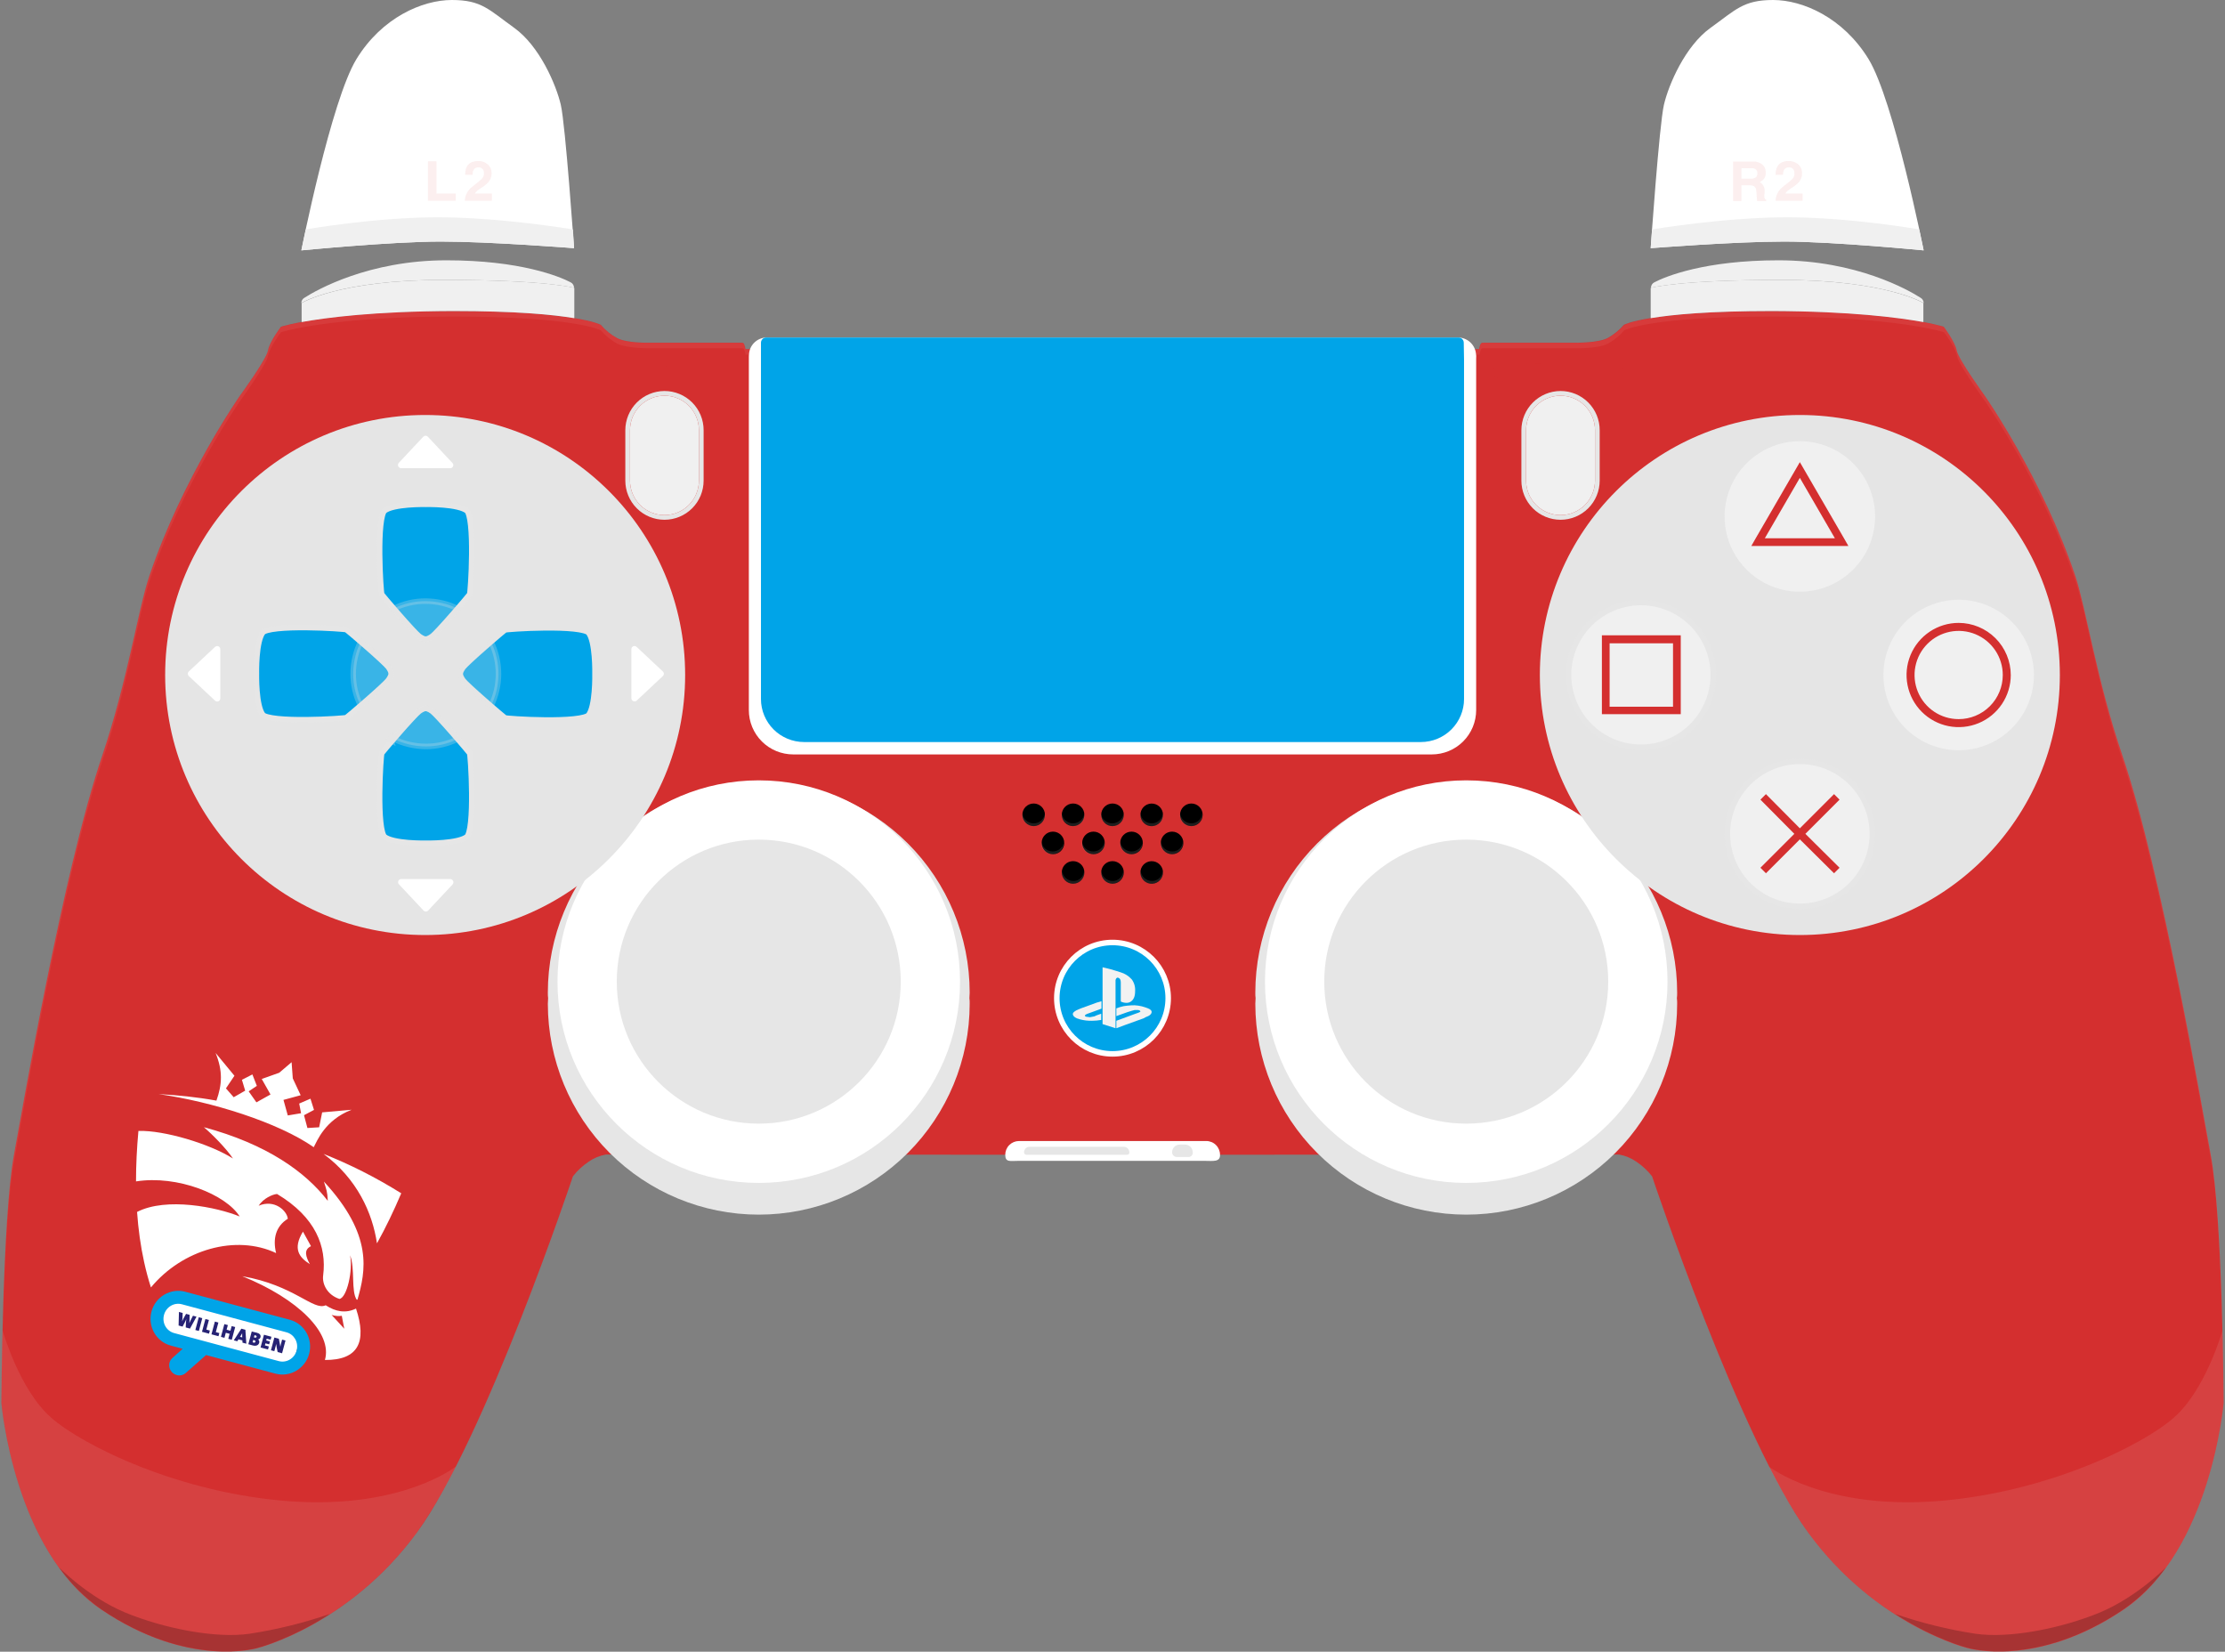 <svg width="807" height="599" viewBox="0 0 807 599" fill="none" xmlns="http://www.w3.org/2000/svg">
<rect x="0" y="0" width="807" height="599" fill="#808080" stroke="none"/>
<g clip-path="url(#clip0_714_117)">
<path d="M801.8 418.6C798.9 403.1 784.1 316.1 769.8 274C760.4 246.3 756.7 221 752.8 209.1C740.8 173.4 719.8 143.4 719.8 143.4C719.8 143.4 710.3 130.3 709.7 127.1C709.1 123.9 705 118.5 705 118.5C705 118.5 687.6 112.8 642.7 112.8C597.8 112.8 589 117.8 589 117.8C587.32 119.723 585.325 121.346 583.1 122.6C579.6 124.4 571.4 124.3 571.4 124.3H538C537.837 124.272 537.669 124.284 537.512 124.336C537.355 124.389 537.213 124.479 537.1 124.6C536.769 125.22 536.565 125.9 536.5 126.6H270.4C270.299 125.907 270.097 125.234 269.8 124.6C269.684 124.484 269.542 124.396 269.385 124.344C269.229 124.292 269.063 124.277 268.9 124.3H235.5C235.5 124.3 227.3 124.5 223.8 122.6C221.551 121.382 219.55 119.754 217.9 117.8C217.9 117.8 209.1 112.8 164.2 112.8C119.3 112.8 101.9 118.5 101.9 118.5C101.9 118.5 97.8 123.8 97.2 127.1C96.6 130.4 87.1 143.4 87.1 143.4C87.1 143.4 66.1 173.4 54.1 209.1C50.1 221 46.4 246.3 37.1 274C22.8 316.1 8 403.1 5.1 418.6C0.8 441.8 0.5 508.8 0.5 508.8C0.5 508.8 5 562.2 36.7 583.7C68.4 605.2 93.4 597.7 93.4 597.7C93.4 597.7 126.5 589.5 151.2 555.8C175.9 522.1 207.8 426.6 207.8 426.6C209.405 424.541 211.33 422.752 213.5 421.3C215.386 419.985 217.536 419.098 219.8 418.7L403.5 418.8L587.2 418.7C589.464 419.098 591.614 419.985 593.5 421.3C595.67 422.752 597.595 424.541 599.2 426.6C599.2 426.6 631.1 522 655.8 555.8C680.5 589.6 713.6 597.7 713.6 597.7C713.6 597.7 738.6 605.2 770.3 583.7C802 562.2 806.5 508.8 806.5 508.8C806.5 508.8 806.2 441.8 801.8 418.6Z" fill="#D42F2F"/>
<g opacity="0.06">
<path d="M37.1 276C46.5 248.3 50.2 223 54.1 211.1C66.1 175.4 87.1 145.4 87.1 145.4C87.1 145.4 96.6 132.3 97.2 129.1C97.8 125.9 101.9 120.5 101.9 120.5C101.9 120.5 119.3 114.8 164.2 114.8C209.1 114.8 217.9 119.8 217.9 119.8C219.58 121.723 221.575 123.346 223.8 124.6C227.3 126.4 235.5 126.3 235.5 126.3H268.9C269.063 126.272 269.231 126.284 269.388 126.336C269.545 126.389 269.687 126.479 269.8 126.6C270.131 127.22 270.335 127.9 270.4 128.6H536.6C536.701 127.908 536.903 127.234 537.2 126.6C537.316 126.484 537.458 126.396 537.615 126.344C537.771 126.292 537.937 126.277 538.1 126.3H571.5C571.5 126.3 579.7 126.5 583.2 124.6C585.449 123.382 587.45 121.754 589.1 119.8C589.1 119.8 597.9 114.8 642.8 114.8C687.7 114.8 705.1 120.5 705.1 120.5C705.1 120.5 709.2 125.8 709.8 129.1C710.4 132.4 719.9 145.4 719.9 145.4C719.9 145.4 740.9 175.4 752.9 211.1C756.9 223 760.6 248.3 769.9 276C784.2 318.1 799 405.1 801.9 420.6C805.8 441.5 806.5 497.9 806.6 508.9V508.8C806.6 508.8 806.3 441.9 801.9 418.7C799 403.2 784.2 316.2 769.9 274.1C760.5 246.4 756.8 221.1 752.9 209.2C740.9 173.5 719.9 143.5 719.9 143.5C719.9 143.5 710.4 130.4 709.8 127.2C709.2 124 705.1 118.6 705.1 118.6C705.1 118.6 687.7 112.9 642.8 112.9C597.9 112.9 589.1 117.9 589.1 117.9C587.42 119.823 585.425 121.446 583.2 122.7C579.7 124.5 571.5 124.4 571.5 124.4H538.1C537.937 124.372 537.769 124.384 537.612 124.436C537.455 124.489 537.313 124.579 537.2 124.7C536.869 125.32 536.665 126 536.6 126.7H270.4C270.299 126.007 270.097 125.334 269.8 124.7C269.684 124.584 269.542 124.496 269.385 124.444C269.229 124.392 269.063 124.377 268.9 124.4H235.5C235.5 124.4 227.3 124.6 223.8 122.7C221.551 121.482 219.55 119.854 217.9 117.9C217.9 117.9 209.1 112.9 164.2 112.9C119.3 112.9 101.9 118.6 101.9 118.6C101.9 118.6 97.8 123.9 97.2 127.2C96.6 130.5 87.1 143.5 87.1 143.5C87.1 143.5 66.1 173.5 54.1 209.2C50.1 221.1 46.4 246.4 37.1 274.1C22.8 316.2 8 403.2 5.1 418.7C0.8 441.8 0.5 508.8 0.5 508.8V508.9C0.6 498 1.2 441.5 5.2 420.6C8.1 405.2 22.8 318.1 37.1 276Z" fill="white"/>
</g>
<path d="M351.7 360C351.7 339.711 343.64 320.253 329.294 305.906C314.947 291.56 295.489 283.5 275.2 283.5C254.911 283.5 235.453 291.56 221.106 305.906C206.76 320.253 198.7 339.711 198.7 360C198.683 360.668 198.717 361.337 198.8 362C198.8 362.7 198.7 363.3 198.7 364C198.7 384.289 206.76 403.747 221.106 418.094C235.453 432.44 254.911 440.5 275.2 440.5C295.489 440.5 314.947 432.44 329.294 418.094C343.64 403.747 351.7 384.289 351.7 364C351.717 363.332 351.683 362.663 351.6 362C351.6 361.3 351.7 360.6 351.7 360Z" fill="#E6E6E6"/>
<path d="M275.2 429C315.517 429 348.2 396.317 348.2 356C348.2 315.683 315.517 283 275.2 283C234.883 283 202.2 315.683 202.2 356C202.2 396.317 234.883 429 275.2 429Z" fill="white"/>
<path d="M275.2 407.5C303.643 407.5 326.7 384.443 326.7 356C326.7 327.557 303.643 304.5 275.2 304.5C246.757 304.5 223.7 327.557 223.7 356C223.7 384.443 246.757 407.5 275.2 407.5Z" fill="#E6E6E6"/>
<path d="M608.3 360C608.3 339.711 600.24 320.253 585.894 305.906C571.547 291.56 552.089 283.5 531.8 283.5C511.511 283.5 492.053 291.56 477.706 305.906C463.36 320.253 455.3 339.711 455.3 360C455.283 360.668 455.317 361.337 455.4 362C455.4 362.7 455.3 363.3 455.3 364C455.3 384.289 463.36 403.747 477.706 418.094C492.053 432.44 511.511 440.5 531.8 440.5C552.089 440.5 571.547 432.44 585.894 418.094C600.24 403.747 608.3 384.289 608.3 364C608.317 363.332 608.283 362.663 608.2 362C608.281 361.337 608.314 360.668 608.3 360Z" fill="#E6E6E6"/>
<path d="M531.8 429C572.117 429 604.8 396.317 604.8 356C604.8 315.683 572.117 283 531.8 283C491.483 283 458.8 315.683 458.8 356C458.8 396.317 491.483 429 531.8 429Z" fill="white"/>
<path d="M531.8 407.5C560.243 407.5 583.3 384.443 583.3 356C583.3 327.557 560.243 304.5 531.8 304.5C503.357 304.5 480.3 327.557 480.3 356C480.3 384.443 503.357 407.5 531.8 407.5Z" fill="#E6E6E6"/>
<path d="M535.3 128C535.067 126.443 534.283 125.02 533.09 123.993C531.897 122.965 530.375 122.4 528.8 122.4H278.2C276.62 122.381 275.088 122.939 273.89 123.97C272.693 125.001 271.914 126.435 271.7 128C271.617 128.697 271.583 129.399 271.6 130.1V257.5C271.599 259.615 272.014 261.709 272.823 263.663C273.632 265.617 274.817 267.392 276.313 268.887C277.808 270.383 279.583 271.569 281.537 272.377C283.491 273.186 285.585 273.601 287.7 273.6H519.3C521.415 273.601 523.509 273.186 525.463 272.377C527.417 271.569 529.192 270.383 530.687 268.887C532.183 267.392 533.368 265.617 534.177 263.663C534.986 261.709 535.401 259.615 535.4 257.5V130.1C535.467 129.399 535.433 128.692 535.3 128Z" fill="white"/>
<path d="M652.8 339.1C704.88 339.1 747.1 296.88 747.1 244.8C747.1 192.72 704.88 150.5 652.8 150.5C600.72 150.5 558.5 192.72 558.5 244.8C558.5 296.88 600.72 339.1 652.8 339.1Z" fill="#E5E5E5"/>
<path d="M154.2 339.1C206.28 339.1 248.5 296.88 248.5 244.8C248.5 192.72 206.28 150.5 154.2 150.5C102.12 150.5 59.9 192.72 59.9 244.8C59.9 296.88 102.12 339.1 154.2 339.1Z" fill="#E5E5E5"/>
<path d="M230.9 254.1L240.4 245.2C240.518 245.092 240.613 244.961 240.677 244.815C240.742 244.668 240.775 244.51 240.775 244.35C240.775 244.19 240.742 244.032 240.677 243.885C240.613 243.739 240.518 243.608 240.4 243.5L230.9 234.6C230.742 234.447 230.543 234.344 230.327 234.303C230.111 234.262 229.888 234.286 229.685 234.372C229.483 234.457 229.31 234.6 229.188 234.783C229.066 234.966 229.001 235.18 229 235.4V253.2C228.994 253.423 229.054 253.642 229.17 253.831C229.287 254.021 229.456 254.173 229.657 254.268C229.858 254.363 230.083 254.398 230.304 254.368C230.524 254.338 230.731 254.245 230.9 254.1Z" fill="white"/>
<path d="M145.5 169.8H163.3C163.52 169.799 163.734 169.734 163.917 169.612C164.1 169.49 164.243 169.317 164.329 169.115C164.414 168.912 164.438 168.689 164.397 168.473C164.356 168.257 164.253 168.058 164.1 167.9L155.2 158.4C155.092 158.282 154.961 158.187 154.815 158.123C154.668 158.058 154.51 158.025 154.35 158.025C154.19 158.025 154.032 158.058 153.885 158.123C153.739 158.187 153.608 158.282 153.5 158.4L144.6 167.9C144.463 168.071 144.377 168.277 144.352 168.495C144.327 168.713 144.363 168.933 144.457 169.131C144.551 169.329 144.698 169.497 144.883 169.615C145.067 169.733 145.281 169.797 145.5 169.8Z" fill="white"/>
<path d="M78 234.6L68.5 243.5C68.382 243.608 68.287 243.739 68.223 243.885C68.158 244.032 68.125 244.19 68.125 244.35C68.125 244.51 68.158 244.668 68.223 244.815C68.287 244.961 68.382 245.092 68.5 245.2L78 254.1C78.158 254.253 78.357 254.356 78.573 254.397C78.789 254.438 79.012 254.414 79.215 254.328C79.417 254.243 79.59 254.1 79.712 253.917C79.834 253.734 79.899 253.52 79.9 253.3V235.5C79.915 235.274 79.862 235.048 79.747 234.853C79.632 234.657 79.461 234.501 79.256 234.403C79.051 234.306 78.822 234.273 78.598 234.308C78.374 234.343 78.165 234.445 78 234.6Z" fill="white"/>
<path d="M163.3 318.8H145.5C145.28 318.801 145.066 318.866 144.883 318.988C144.7 319.11 144.557 319.283 144.471 319.485C144.386 319.688 144.362 319.911 144.403 320.127C144.444 320.343 144.547 320.542 144.7 320.7L153.6 330.2C153.708 330.318 153.839 330.413 153.985 330.477C154.132 330.542 154.29 330.575 154.45 330.575C154.61 330.575 154.768 330.542 154.915 330.477C155.061 330.413 155.192 330.318 155.3 330.2L164.2 320.7C164.337 320.529 164.423 320.323 164.448 320.105C164.473 319.887 164.437 319.667 164.343 319.469C164.249 319.271 164.102 319.103 163.917 318.985C163.733 318.867 163.519 318.803 163.3 318.8Z" fill="white"/>
<path opacity="0.1" d="M105.7 544.5C65.2 541.7 29.9 524.2 18.4 514C6.9 503.8 0.9 482.4 0.9 482.4C0.5 497.4 0.5 508.7 0.5 508.7C0.5 508.7 5 562.1 36.7 583.6C68.4 605.1 93.4 597.6 93.4 597.6C93.4 597.6 126.5 589.4 151.2 555.7C156.466 548.116 161.178 540.162 165.3 531.9C165.2 531.9 146.1 547.2 105.7 544.5Z" fill="#E6E6E6"/>
<path opacity="0.22" d="M90.5 592.5C78 594.3 59.2 590.5 45.4 584.8C31.8 579.1 21.4 568.4 21.4 568.4C25.59 574.307 30.766 579.449 36.7 583.6C68.4 605.1 93.4 597.6 93.4 597.6C93.4 597.6 105.1 594.7 119.7 585.3C110.201 588.565 100.428 590.975 90.5 592.5Z" fill="black"/>
<path opacity="0.1" d="M701.3 544.5C741.8 541.7 777.1 524.2 788.6 514C800.1 503.8 806.1 482.5 806.1 482.5C806.5 497.5 806.5 508.8 806.5 508.8C806.5 508.8 802 562.2 770.3 583.7C738.6 605.2 713.6 597.7 713.6 597.7C713.6 597.7 680.5 589.5 655.8 555.8C650.534 548.216 645.822 540.262 641.7 532C641.8 531.9 660.9 547.2 701.3 544.5Z" fill="#E6E6E6"/>
<path opacity="0.22" d="M716.5 592.5C729 594.3 747.8 590.5 761.6 584.8C775.2 579.1 785.6 568.4 785.6 568.4C781.41 574.307 776.234 579.449 770.3 583.6C738.6 605.1 713.6 597.6 713.6 597.6C713.6 597.6 701.9 594.7 687.3 585.3C696.799 588.565 706.571 590.975 716.5 592.5Z" fill="black"/>
<path d="M241 143.5C244.315 143.5 247.495 144.817 249.839 147.161C252.183 149.505 253.5 152.685 253.5 156V174.3C253.5 177.615 252.183 180.795 249.839 183.139C247.495 185.483 244.315 186.8 241 186.8C237.685 186.8 234.505 185.483 232.161 183.139C229.817 180.795 228.5 177.615 228.5 174.3V156C228.5 152.685 229.817 149.505 232.161 147.161C234.505 144.817 237.685 143.5 241 143.5ZM241 141.8C237.238 141.813 233.634 143.313 230.974 145.974C228.313 148.634 226.813 152.238 226.8 156V174.3C226.8 178.066 228.296 181.678 230.959 184.341C233.622 187.004 237.234 188.5 241 188.5C244.766 188.5 248.378 187.004 251.041 184.341C253.704 181.678 255.2 178.066 255.2 174.3V156C255.201 154.135 254.835 152.288 254.122 150.564C253.409 148.841 252.363 147.275 251.044 145.956C249.725 144.637 248.159 143.591 246.436 142.878C244.712 142.165 242.865 141.799 241 141.8Z" fill="#E6E6E6"/>
<path d="M241 143.5C237.685 143.5 234.505 144.817 232.161 147.161C229.817 149.505 228.5 152.685 228.5 156V174.3C228.5 177.615 229.817 180.795 232.161 183.139C234.505 185.483 237.685 186.8 241 186.8C244.315 186.8 247.495 185.483 249.839 183.139C252.183 180.795 253.5 177.615 253.5 174.3V156C253.5 152.685 252.183 149.505 249.839 147.161C247.495 144.817 244.315 143.5 241 143.5Z" fill="#F0F0F0"/>
<path d="M566 143.5C569.315 143.5 572.495 144.817 574.839 147.161C577.183 149.505 578.5 152.685 578.5 156V174.3C578.5 177.615 577.183 180.795 574.839 183.139C572.495 185.483 569.315 186.8 566 186.8C562.685 186.8 559.505 185.483 557.161 183.139C554.817 180.795 553.5 177.615 553.5 174.3V156C553.5 152.685 554.817 149.505 557.161 147.161C559.505 144.817 562.685 143.5 566 143.5ZM566 141.8C562.238 141.813 558.634 143.313 555.974 145.974C553.314 148.634 551.813 152.238 551.8 156V174.3C551.8 178.066 553.296 181.678 555.959 184.341C558.622 187.004 562.234 188.5 566 188.5C569.766 188.5 573.378 187.004 576.041 184.341C578.704 181.678 580.2 178.066 580.2 174.3V156C580.201 154.135 579.835 152.288 579.122 150.564C578.409 148.841 577.363 147.275 576.044 145.956C574.725 144.637 573.159 143.591 571.436 142.878C569.712 142.165 567.865 141.799 566 141.8Z" fill="#E6E6E6"/>
<path d="M566 143.5C562.685 143.5 559.505 144.817 557.161 147.161C554.817 149.505 553.5 152.685 553.5 156V174.3C553.5 177.615 554.817 180.795 557.161 183.139C559.505 185.483 562.685 186.8 566 186.8C569.315 186.8 572.495 185.483 574.839 183.139C577.183 180.795 578.5 177.615 578.5 174.3V156C578.5 152.685 577.183 149.505 574.839 147.161C572.495 144.817 569.315 143.5 566 143.5Z" fill="#F0F0F0"/>
<path d="M93 244.325L93 244.325L93 244.3L93 244.275L93 244.275L93 244.275L93 244.274L93 244.268L92.999 244.244L92.997 244.147C92.996 244.06 92.994 243.931 92.993 243.766C92.99 243.434 92.99 242.955 92.998 242.369C93.015 241.195 93.068 239.597 93.209 237.895C93.351 236.189 93.58 234.402 93.944 232.841C94.316 231.248 94.8 230.026 95.37 229.338C95.518 229.16 95.993 228.868 97.018 228.587C97.982 228.323 99.248 228.115 100.736 227.959C103.706 227.647 107.431 227.556 111.117 227.587C114.796 227.619 118.41 227.771 121.144 227.94C122.512 228.025 123.655 228.114 124.472 228.193C124.883 228.233 125.202 228.269 125.424 228.3C125.485 228.309 125.535 228.317 125.575 228.323C125.598 228.341 125.628 228.364 125.663 228.391C125.793 228.492 125.969 228.632 126.187 228.81C126.622 229.164 127.212 229.654 127.907 230.24C129.298 231.411 131.103 232.957 132.93 234.553C134.757 236.15 136.602 237.793 138.075 239.158C138.812 239.841 139.45 240.45 139.944 240.946C140.456 241.461 140.762 241.804 140.881 241.973C141.529 242.899 141.769 243.518 141.858 243.854C141.899 244.011 141.908 244.108 141.909 244.148L141.876 244.3L141.909 244.452C141.908 244.492 141.899 244.589 141.858 244.746C141.769 245.082 141.529 245.701 140.881 246.627C140.762 246.796 140.456 247.139 139.944 247.654C139.45 248.15 138.812 248.759 138.075 249.442C136.602 250.807 134.757 252.45 132.93 254.047C131.103 255.643 129.298 257.189 127.907 258.36C127.212 258.946 126.622 259.436 126.187 259.79C125.969 259.968 125.793 260.108 125.663 260.209C125.628 260.236 125.598 260.259 125.575 260.277C125.535 260.283 125.485 260.291 125.424 260.3C125.202 260.331 124.883 260.367 124.472 260.407C123.655 260.486 122.512 260.575 121.144 260.66C118.41 260.829 114.796 260.981 111.117 261.013C107.431 261.044 103.706 260.953 100.736 260.641C99.248 260.485 97.982 260.277 97.018 260.013C95.993 259.732 95.518 259.44 95.37 259.262C94.8 258.574 94.316 257.352 93.944 255.759C93.58 254.198 93.351 252.411 93.209 250.705C93.068 249.003 93.015 247.405 92.998 246.231C92.99 245.645 92.99 245.166 92.993 244.834C92.994 244.669 92.996 244.54 92.997 244.453L92.999 244.356L93 244.332L93 244.326L93 244.325L93 244.325Z" fill="#00A4E8" stroke="#E6E6E6" stroke-width="2"/>
<path opacity="0.25" d="M140.881 246.627L140.878 246.631C140.718 246.862 140.248 247.37 139.477 248.122C138.733 248.847 137.774 249.738 136.703 250.709C134.87 252.372 132.724 254.256 130.797 255.923C129.003 252.32 128.077 248.342 128.1 244.306L128.1 244.305C128.119 240.272 129.047 236.302 130.807 232.686C132.731 234.35 134.873 236.231 136.703 237.891C137.774 238.862 138.733 239.753 139.477 240.478C140.248 241.23 140.718 241.738 140.878 241.969L140.878 241.969L140.881 241.973C141.529 242.899 141.769 243.518 141.858 243.854C141.899 244.011 141.908 244.108 141.91 244.148L141.876 244.3L141.91 244.452C141.908 244.492 141.899 244.589 141.858 244.746C141.769 245.082 141.529 245.701 140.881 246.627Z" fill="#E6E6E6" stroke="#E6E6E6" stroke-width="2"/>
<path d="M154.846 231.758C154.689 231.799 154.592 231.808 154.552 231.809L154.4 231.776L154.248 231.809C154.208 231.808 154.111 231.799 153.955 231.758C153.618 231.669 152.999 231.429 152.074 230.781C151.904 230.662 151.561 230.356 151.046 229.844C150.55 229.35 149.942 228.712 149.258 227.975C147.893 226.502 146.25 224.657 144.653 222.83C143.057 221.003 141.511 219.198 140.34 217.807C139.754 217.112 139.264 216.522 138.91 216.087C138.732 215.869 138.592 215.693 138.491 215.563C138.464 215.528 138.441 215.498 138.423 215.475C138.417 215.435 138.409 215.385 138.4 215.324C138.369 215.102 138.333 214.783 138.293 214.372C138.214 213.555 138.125 212.412 138.04 211.044C137.871 208.31 137.719 204.696 137.688 201.017C137.656 197.331 137.747 193.606 138.059 190.636C138.215 189.148 138.423 187.882 138.687 186.918C138.968 185.893 139.26 185.418 139.438 185.27C140.126 184.7 141.348 184.216 142.941 183.844C144.502 183.48 146.289 183.251 147.995 183.109C149.697 182.968 151.295 182.915 152.469 182.898C153.056 182.89 153.534 182.89 153.866 182.893C154.031 182.894 154.16 182.896 154.247 182.897L154.344 182.899L154.368 182.9L154.374 182.9L154.375 182.9L154.375 182.9L154.375 182.9L154.4 182.9L154.425 182.9L154.425 182.9L154.425 182.9L154.426 182.9L154.432 182.9L154.456 182.899L154.553 182.897C154.64 182.896 154.769 182.894 154.934 182.893C155.266 182.89 155.745 182.89 156.331 182.898C157.505 182.915 159.103 182.968 160.805 183.109C162.511 183.251 164.298 183.48 165.859 183.844C167.452 184.216 168.674 184.7 169.362 185.27C169.54 185.418 169.832 185.893 170.113 186.918C170.377 187.882 170.585 189.148 170.741 190.636C171.053 193.606 171.144 197.331 171.113 201.017C171.082 204.696 170.929 208.31 170.76 211.044C170.675 212.412 170.586 213.555 170.507 214.372C170.468 214.783 170.431 215.102 170.4 215.324C170.391 215.385 170.383 215.435 170.377 215.475C170.359 215.498 170.337 215.528 170.309 215.563C170.208 215.693 170.068 215.869 169.89 216.087C169.536 216.522 169.046 217.112 168.46 217.807C167.289 219.198 165.743 221.003 164.147 222.83C162.55 224.657 160.907 226.502 159.542 227.975C158.859 228.712 158.25 229.35 157.754 229.844C157.239 230.356 156.896 230.662 156.727 230.781C155.801 231.429 155.182 231.669 154.846 231.758Z" fill="#00A4E8" stroke="#E6E6E6" stroke-width="2"/>
<path opacity="0.25" d="M152.074 230.781L152.069 230.778C151.841 230.62 151.341 230.153 150.596 229.381C149.878 228.637 148.997 227.678 148.03 226.606C146.643 225.066 145.097 223.31 143.63 221.644C143.347 221.322 143.066 221.004 142.79 220.691C146.389 218.901 150.363 217.977 154.394 218L154.395 218C158.428 218.019 162.398 218.947 166.014 220.707C164.35 222.631 162.469 224.773 160.809 226.603C159.838 227.674 158.947 228.633 158.222 229.377C157.47 230.148 156.962 230.618 156.731 230.778L156.731 230.778L156.727 230.781C155.801 231.429 155.182 231.669 154.846 231.758C154.689 231.799 154.592 231.808 154.552 231.809L154.4 231.776L154.248 231.809C154.208 231.808 154.111 231.799 153.955 231.758C153.618 231.669 152.999 231.429 152.074 230.781Z" fill="#E6E6E6" stroke="#E6E6E6" stroke-width="2"/>
<path d="M166.942 244.846C166.901 244.689 166.892 244.592 166.891 244.552L166.924 244.4L166.891 244.248C166.892 244.208 166.901 244.111 166.942 243.955C167.031 243.618 167.271 242.999 167.919 242.073C168.038 241.904 168.344 241.561 168.856 241.046C169.35 240.55 169.989 239.941 170.725 239.258C172.198 237.893 174.043 236.25 175.87 234.653C177.697 233.057 179.502 231.511 180.893 230.34C181.588 229.754 182.178 229.264 182.613 228.91C182.831 228.732 183.007 228.592 183.137 228.491C183.172 228.464 183.202 228.441 183.225 228.423C183.265 228.417 183.315 228.409 183.376 228.4C183.598 228.369 183.917 228.333 184.328 228.293C185.145 228.214 186.288 228.125 187.656 228.04C190.39 227.871 194.004 227.719 197.683 227.687C201.369 227.656 205.094 227.747 208.064 228.059C209.552 228.215 210.818 228.423 211.782 228.687C212.807 228.968 213.282 229.26 213.43 229.438C214 230.126 214.484 231.348 214.856 232.941C215.22 234.502 215.449 236.289 215.591 237.995C215.732 239.697 215.785 241.295 215.802 242.469C215.81 243.055 215.81 243.534 215.807 243.866C215.806 244.031 215.804 244.16 215.803 244.247L215.801 244.344L215.8 244.368L215.8 244.374L215.8 244.375V244.375L215.8 244.375L215.8 244.4L215.8 244.425L215.8 244.425V244.425L215.8 244.426L215.8 244.432L215.801 244.456L215.803 244.553C215.804 244.64 215.806 244.769 215.807 244.934C215.81 245.266 215.81 245.745 215.802 246.331C215.785 247.505 215.732 249.103 215.591 250.805C215.449 252.511 215.22 254.298 214.856 255.859C214.484 257.452 214 258.674 213.43 259.362C213.282 259.54 212.807 259.832 211.782 260.113C210.818 260.377 209.552 260.585 208.064 260.741C205.094 261.053 201.369 261.144 197.683 261.113C194.004 261.081 190.39 260.929 187.656 260.76C186.288 260.675 185.145 260.586 184.328 260.507C183.917 260.467 183.598 260.431 183.376 260.4C183.315 260.391 183.265 260.383 183.225 260.377C183.202 260.359 183.172 260.336 183.137 260.309C183.007 260.208 182.831 260.068 182.613 259.89C182.178 259.536 181.588 259.046 180.893 258.46C179.502 257.289 177.697 255.743 175.87 254.147C174.043 252.55 172.198 250.907 170.725 249.542C169.989 248.859 169.35 248.25 168.856 247.754C168.344 247.239 168.038 246.896 167.919 246.727C167.271 245.801 167.031 245.182 166.942 244.846Z" fill="#00A4E8" stroke="#E5E5E5" stroke-width="2"/>
<path opacity="0.25" d="M178.097 232.782C179.873 236.392 180.8 240.366 180.8 244.4C180.8 248.434 179.873 252.408 178.097 256.018C176.172 254.352 174.028 252.47 172.197 250.809C171.126 249.838 170.167 248.947 169.423 248.222C168.652 247.47 168.182 246.962 168.022 246.731L168.022 246.731L168.019 246.727C167.371 245.801 167.131 245.182 167.042 244.846C167.001 244.689 166.992 244.592 166.991 244.552L167.024 244.4L166.991 244.248C166.992 244.208 167.001 244.111 167.042 243.954C167.131 243.618 167.371 242.999 168.019 242.073L168.019 242.073L168.022 242.069C168.182 241.838 168.652 241.33 169.423 240.578C170.167 239.853 171.126 238.962 172.197 237.991C174.028 236.33 176.172 234.448 178.097 232.782Z" fill="#E5E5E5" stroke="#E5E5E5" stroke-width="2"/>
<path d="M154.425 305.8L154.425 305.8L154.4 305.8L154.375 305.8L154.375 305.8H154.375L154.374 305.8L154.368 305.8L154.344 305.801L154.247 305.803C154.16 305.804 154.031 305.806 153.866 305.807C153.534 305.81 153.056 305.81 152.469 305.802C151.295 305.785 149.697 305.732 147.995 305.591C146.289 305.449 144.502 305.22 142.941 304.856C141.348 304.484 140.126 304 139.438 303.43C139.26 303.282 138.968 302.807 138.687 301.782C138.423 300.818 138.215 299.552 138.059 298.064C137.747 295.094 137.656 291.369 137.688 287.683C137.719 284.004 137.871 280.39 138.04 277.656C138.125 276.288 138.214 275.145 138.293 274.328C138.333 273.917 138.369 273.598 138.4 273.376C138.409 273.315 138.417 273.265 138.423 273.225C138.441 273.202 138.464 273.172 138.491 273.137C138.592 273.007 138.732 272.831 138.91 272.613C139.264 272.178 139.754 271.588 140.34 270.893C141.511 269.502 143.057 267.697 144.653 265.87C146.25 264.043 147.893 262.198 149.258 260.725C149.942 259.988 150.55 259.35 151.046 258.856C151.561 258.344 151.904 258.038 152.074 257.919C152.999 257.271 153.618 257.031 153.955 256.942C154.111 256.901 154.208 256.892 154.248 256.891L154.4 256.924L154.552 256.891C154.592 256.892 154.689 256.901 154.846 256.942C155.182 257.031 155.801 257.271 156.727 257.919C156.896 258.038 157.239 258.344 157.754 258.856C158.25 259.35 158.859 259.988 159.542 260.725C160.907 262.198 162.55 264.043 164.147 265.87C165.743 267.697 167.289 269.502 168.46 270.893C169.046 271.588 169.536 272.178 169.89 272.613C170.068 272.831 170.208 273.007 170.309 273.137C170.337 273.172 170.359 273.202 170.377 273.225C170.383 273.265 170.391 273.315 170.4 273.376C170.431 273.598 170.468 273.917 170.507 274.328C170.586 275.145 170.675 276.288 170.76 277.656C170.929 280.39 171.082 284.004 171.113 287.683C171.144 291.369 171.053 295.094 170.741 298.064C170.585 299.552 170.377 300.818 170.113 301.782C169.832 302.807 169.54 303.282 169.362 303.43C168.674 304 167.452 304.484 165.859 304.856C164.298 305.22 162.511 305.449 160.805 305.591C159.103 305.732 157.505 305.785 156.331 305.802C155.745 305.81 155.266 305.81 154.934 305.807C154.769 305.806 154.64 305.804 154.553 305.803L154.456 305.801L154.432 305.8L154.426 305.8L154.425 305.8H154.425Z" fill="#00A4E8" stroke="#E6E6E6" stroke-width="2"/>
<path opacity="0.25" d="M156.727 257.919L156.727 257.919L156.731 257.922C156.962 258.082 157.47 258.552 158.222 259.323C158.947 260.067 159.838 261.026 160.809 262.097C162.472 263.93 164.356 266.076 166.023 268.003C162.42 269.797 158.442 270.723 154.406 270.7L154.405 270.7C150.373 270.681 146.402 269.753 142.786 267.993C144.45 266.069 146.331 263.927 147.991 262.097C148.962 261.026 149.853 260.067 150.579 259.323C151.33 258.552 151.838 258.082 152.069 257.922L152.069 257.922L152.074 257.919C152.999 257.271 153.618 257.031 153.955 256.942C154.111 256.901 154.208 256.892 154.248 256.891L154.4 256.924L154.552 256.891C154.592 256.892 154.689 256.901 154.846 256.942C155.182 257.031 155.801 257.271 156.727 257.919ZM141.2 268.3C141.501 268.464 141.804 268.623 142.111 268.775L141.869 267.525C141.641 267.788 141.418 268.047 141.2 268.3Z" fill="#E6E6E6" stroke="#E6E6E6" stroke-width="2"/>
<path d="M403.5 320.5C405.764 320.5 407.6 318.664 407.6 316.4C407.6 314.136 405.764 312.3 403.5 312.3C401.236 312.3 399.4 314.136 399.4 316.4C399.4 318.664 401.236 320.5 403.5 320.5Z" fill="black"/>
<path d="M403.5 299.6C405.764 299.6 407.6 297.764 407.6 295.5C407.6 293.236 405.764 291.4 403.5 291.4C401.236 291.4 399.4 293.236 399.4 295.5C399.4 297.764 401.236 299.6 403.5 299.6Z" fill="black"/>
<path d="M396.6 309.8C398.864 309.8 400.7 307.964 400.7 305.7C400.7 303.436 398.864 301.6 396.6 301.6C394.336 301.6 392.5 303.436 392.5 305.7C392.5 307.964 394.336 309.8 396.6 309.8Z" fill="black"/>
<path d="M381.9 309.8C384.164 309.8 386 307.964 386 305.7C386 303.436 384.164 301.6 381.9 301.6C379.636 301.6 377.8 303.436 377.8 305.7C377.8 307.964 379.636 309.8 381.9 309.8Z" fill="black"/>
<path d="M389.2 320.5C391.464 320.5 393.3 318.664 393.3 316.4C393.3 314.136 391.464 312.3 389.2 312.3C386.936 312.3 385.1 314.136 385.1 316.4C385.1 318.664 386.936 320.5 389.2 320.5Z" fill="black"/>
<path d="M389.2 299.6C391.464 299.6 393.3 297.764 393.3 295.5C393.3 293.236 391.464 291.4 389.2 291.4C386.936 291.4 385.1 293.236 385.1 295.5C385.1 297.764 386.936 299.6 389.2 299.6Z" fill="black"/>
<path d="M374.9 299.6C377.164 299.6 379 297.764 379 295.5C379 293.236 377.164 291.4 374.9 291.4C372.636 291.4 370.8 293.236 370.8 295.5C370.8 297.764 372.636 299.6 374.9 299.6Z" fill="black"/>
<path d="M410.4 309.8C412.664 309.8 414.5 307.964 414.5 305.7C414.5 303.436 412.664 301.6 410.4 301.6C408.136 301.6 406.3 303.436 406.3 305.7C406.3 307.964 408.136 309.8 410.4 309.8Z" fill="black"/>
<path d="M425.1 309.8C427.364 309.8 429.2 307.964 429.2 305.7C429.2 303.436 427.364 301.6 425.1 301.6C422.836 301.6 421 303.436 421 305.7C421 307.964 422.836 309.8 425.1 309.8Z" fill="black"/>
<path d="M421.766 317.072C422.128 314.837 420.611 312.731 418.375 312.368C416.14 312.006 414.034 313.523 413.671 315.759C413.309 317.994 414.826 320.1 417.062 320.462C419.297 320.825 421.403 319.307 421.766 317.072Z" fill="black"/>
<path d="M421.766 296.174C422.128 293.939 420.611 291.833 418.375 291.47C416.14 291.107 414.034 292.625 413.671 294.86C413.309 297.095 414.826 299.201 417.062 299.564C419.297 299.927 421.403 298.409 421.766 296.174Z" fill="black"/>
<path d="M432.1 299.6C434.364 299.6 436.2 297.764 436.2 295.5C436.2 293.236 434.364 291.4 432.1 291.4C429.836 291.4 428 293.236 428 295.5C428 297.764 429.836 299.6 432.1 299.6Z" fill="black"/>
<g opacity="0.12">
<path d="M403.5 319.5C402.499 319.488 401.536 319.119 400.784 318.459C400.032 317.798 399.541 316.891 399.4 315.9C399.4 316.1 399.3 316.2 399.3 316.4C399.3 317.487 399.732 318.53 400.501 319.299C401.27 320.068 402.313 320.5 403.4 320.5C404.487 320.5 405.53 320.068 406.299 319.299C407.068 318.53 407.5 317.487 407.5 316.4C407.516 316.227 407.481 316.054 407.4 315.9C407.336 316.886 406.895 317.809 406.17 318.479C405.444 319.15 404.488 319.515 403.5 319.5Z" fill="white"/>
<path d="M403.5 299.6C404.04 299.605 404.576 299.503 405.075 299.299C405.575 299.095 406.029 298.793 406.411 298.411C406.793 298.029 407.095 297.575 407.299 297.075C407.503 296.575 407.605 296.04 407.6 295.5C407.616 295.327 407.581 295.154 407.5 295C407.373 295.997 406.886 296.913 406.131 297.576C405.376 298.239 404.405 298.603 403.4 298.6C402.399 298.588 401.436 298.219 400.684 297.559C399.932 296.898 399.441 295.991 399.3 295C399.3 295.2 399.2 295.3 399.2 295.5C399.284 296.594 399.769 297.618 400.563 298.375C401.357 299.132 402.403 299.569 403.5 299.6Z" fill="white"/>
<path d="M400.7 305.7C400.716 305.527 400.681 305.354 400.6 305.2C400.473 306.197 399.986 307.113 399.231 307.776C398.476 308.439 397.505 308.803 396.5 308.8C395.499 308.788 394.536 308.419 393.784 307.759C393.032 307.099 392.541 306.191 392.4 305.2C392.4 305.4 392.3 305.5 392.3 305.7C392.295 306.24 392.397 306.775 392.601 307.275C392.805 307.775 393.107 308.229 393.489 308.611C393.871 308.993 394.325 309.295 394.825 309.499C395.325 309.703 395.86 309.805 396.4 309.8C396.953 309.817 397.503 309.725 398.02 309.527C398.536 309.33 399.008 309.032 399.408 308.65C399.808 308.268 400.129 307.811 400.35 307.305C400.572 306.798 400.691 306.253 400.7 305.7Z" fill="white"/>
<path d="M385.9 305.2C385.773 306.197 385.286 307.113 384.531 307.776C383.776 308.439 382.805 308.803 381.8 308.8C380.799 308.788 379.836 308.419 379.084 307.759C378.332 307.099 377.841 306.191 377.7 305.2C377.7 305.4 377.6 305.5 377.6 305.7C377.6 306.787 378.032 307.83 378.801 308.599C379.57 309.368 380.613 309.8 381.7 309.8C382.787 309.8 383.83 309.368 384.599 308.599C385.368 307.83 385.8 306.787 385.8 305.7C386 305.5 386 305.4 385.9 305.2Z" fill="white"/>
<path d="M389.3 319.5C388.299 319.488 387.336 319.119 386.584 318.459C385.832 317.798 385.341 316.891 385.2 315.9C385.2 316.1 385.1 316.2 385.1 316.4C385.1 317.487 385.532 318.53 386.301 319.299C387.07 320.068 388.113 320.5 389.2 320.5C390.287 320.5 391.33 320.068 392.099 319.299C392.868 318.53 393.3 317.487 393.3 316.4C393.316 316.227 393.281 316.054 393.2 315.9C393.136 316.886 392.696 317.809 391.97 318.479C391.244 319.15 390.288 319.515 389.3 319.5Z" fill="white"/>
<path d="M389.3 299.6C389.84 299.605 390.375 299.503 390.875 299.299C391.375 299.095 391.829 298.793 392.211 298.411C392.593 298.029 392.895 297.575 393.099 297.075C393.303 296.575 393.405 296.04 393.4 295.5C393.416 295.327 393.381 295.154 393.3 295C393.173 295.997 392.686 296.913 391.931 297.576C391.176 298.239 390.205 298.603 389.2 298.6C388.199 298.588 387.236 298.219 386.484 297.559C385.732 296.898 385.241 295.991 385.1 295C385.1 295.2 385 295.3 385 295.5C385.068 296.6 385.549 297.633 386.346 298.393C387.143 299.153 388.198 299.584 389.3 299.6Z" fill="white"/>
<path d="M379.1 295.5C379.116 295.327 379.081 295.154 379 295C378.873 295.997 378.386 296.913 377.631 297.576C376.876 298.239 375.905 298.603 374.9 298.6C373.899 298.588 372.936 298.219 372.184 297.559C371.432 296.898 370.941 295.991 370.8 295C370.8 295.2 370.7 295.3 370.7 295.5C370.695 296.04 370.797 296.575 371.001 297.075C371.205 297.575 371.507 298.029 371.889 298.411C372.271 298.793 372.725 299.095 373.225 299.299C373.725 299.503 374.26 299.605 374.8 299.6C375.912 299.619 376.986 299.199 377.791 298.432C378.596 297.665 379.066 296.611 379.1 295.5Z" fill="white"/>
<path d="M414.5 305.2C414.373 306.197 413.886 307.113 413.131 307.776C412.376 308.439 411.405 308.803 410.4 308.8C409.399 308.788 408.436 308.419 407.684 307.759C406.932 307.099 406.441 306.191 406.3 305.2C406.3 305.4 406.2 305.5 406.2 305.7C406.2 306.787 406.632 307.83 407.401 308.599C408.17 309.368 409.213 309.8 410.3 309.8C411.387 309.8 412.43 309.368 413.199 308.599C413.968 307.83 414.4 306.787 414.4 305.7C414.6 305.5 414.5 305.4 414.5 305.2Z" fill="white"/>
<path d="M425.1 308.8C424.099 308.788 423.136 308.419 422.384 307.759C421.632 307.099 421.141 306.191 421 305.2C421 305.4 420.9 305.5 420.9 305.7C420.9 306.238 421.006 306.772 421.212 307.269C421.418 307.766 421.72 308.218 422.101 308.599C422.482 308.98 422.934 309.282 423.431 309.488C423.928 309.694 424.462 309.8 425 309.8C425.538 309.8 426.072 309.694 426.569 309.488C427.066 309.282 427.518 308.98 427.899 308.599C428.28 308.218 428.582 307.766 428.788 307.269C428.994 306.772 429.1 306.238 429.1 305.7C429.116 305.527 429.081 305.354 429 305.2C428.985 305.694 428.871 306.18 428.666 306.629C428.461 307.079 428.168 307.483 427.805 307.818C427.442 308.153 427.016 308.412 426.551 308.581C426.087 308.75 425.594 308.824 425.1 308.8Z" fill="white"/>
<path d="M417.8 319.5C416.799 319.488 415.836 319.119 415.084 318.459C414.332 317.798 413.841 316.891 413.7 315.9C413.7 316.1 413.6 316.2 413.6 316.4C413.6 317.487 414.032 318.53 414.801 319.299C415.57 320.068 416.613 320.5 417.7 320.5C418.787 320.5 419.83 320.068 420.599 319.299C421.368 318.53 421.8 317.487 421.8 316.4C421.816 316.227 421.781 316.054 421.7 315.9C421.636 316.886 421.196 317.809 420.47 318.479C419.744 319.15 418.788 319.515 417.8 319.5Z" fill="white"/>
<path d="M417.8 299.6C418.34 299.605 418.875 299.503 419.375 299.299C419.875 299.095 420.329 298.793 420.711 298.411C421.093 298.029 421.395 297.575 421.599 297.075C421.803 296.575 421.905 296.04 421.9 295.5C421.916 295.327 421.881 295.154 421.8 295C421.673 295.997 421.186 296.913 420.431 297.576C419.676 298.239 418.705 298.603 417.7 298.6C416.699 298.588 415.736 298.219 414.984 297.559C414.232 296.898 413.741 295.991 413.6 295C413.6 295.2 413.5 295.3 413.5 295.5C413.568 296.6 414.049 297.633 414.846 298.393C415.643 299.153 416.698 299.584 417.8 299.6Z" fill="white"/>
<path d="M432.1 298.6C431.099 298.588 430.136 298.219 429.384 297.559C428.632 296.898 428.141 295.991 428 295C428 295.2 427.9 295.3 427.9 295.5C427.9 296.587 428.332 297.63 429.101 298.399C429.87 299.168 430.913 299.6 432 299.6C433.087 299.6 434.13 299.168 434.899 298.399C435.668 297.63 436.1 296.587 436.1 295.5C436.116 295.327 436.081 295.154 436 295C435.936 295.986 435.495 296.909 434.77 297.579C434.044 298.25 433.088 298.615 432.1 298.6Z" fill="white"/>
</g>
<path d="M437.1 421H369.2C366.4 421 364.6 421.6 364.6 418.8C364.6 417.474 365.127 416.202 366.064 415.264C367.002 414.327 368.274 413.8 369.6 413.8H437.5C438.826 413.8 440.098 414.327 441.035 415.264C441.973 416.202 442.5 417.474 442.5 418.8C442.6 421.5 439.9 421 437.1 421Z" fill="white"/>
<path d="M408.8 418.8H372.3C372.061 418.8 371.832 418.705 371.664 418.536C371.495 418.368 371.4 418.139 371.4 417.9C371.4 417.37 371.611 416.861 371.986 416.486C372.361 416.111 372.87 415.9 373.4 415.9H407.6C408.13 415.9 408.639 416.111 409.014 416.486C409.389 416.861 409.6 417.37 409.6 417.9C409.62 418.014 409.613 418.131 409.582 418.242C409.55 418.354 409.494 418.456 409.417 418.543C409.34 418.629 409.245 418.697 409.138 418.742C409.031 418.786 408.916 418.806 408.8 418.8Z" fill="#E6E6E6"/>
<path d="M431 419.6H426.8C426.353 419.587 425.928 419.404 425.612 419.088C425.296 418.772 425.113 418.347 425.1 417.9C425.1 417.532 425.172 417.168 425.313 416.828C425.454 416.489 425.66 416.18 425.92 415.92C426.18 415.66 426.489 415.454 426.828 415.313C427.168 415.172 427.532 415.1 427.9 415.1H429.8C430.168 415.1 430.532 415.172 430.871 415.313C431.211 415.454 431.52 415.66 431.78 415.92C432.04 416.18 432.246 416.489 432.387 416.828C432.528 417.168 432.6 417.532 432.6 417.9C432.63 418.122 432.611 418.348 432.543 418.561C432.475 418.774 432.36 418.969 432.206 419.132C432.053 419.295 431.865 419.422 431.656 419.503C431.447 419.584 431.223 419.617 431 419.6Z" fill="#E6E6E6"/>
<path d="M530.9 124.3C530.9 123.796 530.7 123.313 530.344 122.956C529.987 122.6 529.504 122.4 529 122.4H277.9C277.396 122.4 276.913 122.6 276.556 122.956C276.2 123.313 276 123.796 276 124.3V253.5C276.005 257.636 277.651 261.601 280.575 264.525C283.499 267.449 287.464 269.095 291.6 269.1H515.4C519.536 269.095 523.501 267.449 526.425 264.525C529.349 261.601 530.995 257.636 531 253.5V130.4L530.9 124.3Z" fill="#00A4E8"/>
<g opacity="0.12">
<path d="M276 253.5C276.005 257.636 277.651 261.601 280.575 264.525C283.499 267.449 287.464 269.095 291.6 269.1H515.4C519.536 269.095 523.501 267.449 526.425 264.525C529.349 261.601 530.995 257.636 531 253.5V147H276V253.5Z" fill="#00A4E8"/>
</g>
<path d="M710.4 271C705.198 271 700.113 269.458 695.788 266.568C691.463 263.678 688.092 259.57 686.102 254.765C684.111 249.959 683.59 244.671 684.605 239.569C685.62 234.467 688.125 229.781 691.803 226.103C695.481 222.425 700.167 219.92 705.269 218.905C710.371 217.891 715.659 218.411 720.464 220.402C725.27 222.393 729.378 225.763 732.267 230.089C735.157 234.414 736.7 239.498 736.7 244.7C736.692 251.673 733.919 258.358 728.988 263.288C724.058 268.219 717.373 270.992 710.4 271Z" fill="#F0F0F0"/>
<path d="M710.4 219.5C715.394 219.51 720.273 221 724.42 223.783C728.566 226.566 731.795 230.516 733.697 235.133C735.599 239.751 736.089 244.829 735.105 249.725C734.121 254.621 731.707 259.115 728.169 262.64C724.631 266.164 720.127 268.56 715.227 269.524C710.327 270.489 705.251 269.979 700.641 268.059C696.031 266.139 692.094 262.894 689.327 258.737C686.561 254.579 685.09 249.694 685.1 244.7C685.134 238.01 687.814 231.605 692.554 226.884C697.294 222.162 703.71 219.508 710.4 219.5ZM710.4 217.5C705 217.5 699.722 219.101 695.233 222.101C690.743 225.101 687.244 229.364 685.178 234.353C683.112 239.341 682.571 244.83 683.624 250.126C684.678 255.422 687.278 260.286 691.096 264.104C694.914 267.922 699.778 270.522 705.074 271.575C710.37 272.629 715.859 272.088 720.847 270.022C725.836 267.956 730.099 264.457 733.099 259.967C736.099 255.478 737.7 250.199 737.7 244.8C737.689 237.563 734.81 230.625 729.692 225.508C724.575 220.39 717.637 217.511 710.4 217.5Z" fill="#F0F0F0"/>
<path d="M710.4 225.9C706.662 225.9 703.008 227.008 699.9 229.085C696.792 231.162 694.369 234.114 692.939 237.567C691.508 241.021 691.134 244.821 691.863 248.487C692.592 252.153 694.392 255.521 697.036 258.164C699.679 260.808 703.046 262.608 706.713 263.337C710.379 264.066 714.179 263.692 717.633 262.261C721.086 260.831 724.038 258.408 726.115 255.3C728.191 252.192 729.3 248.538 729.3 244.8C729.287 239.791 727.291 234.992 723.75 231.45C720.208 227.909 715.408 225.913 710.4 225.9ZM710.4 260.8C707.235 260.8 704.142 259.862 701.511 258.104C698.88 256.345 696.829 253.847 695.618 250.923C694.407 247.999 694.09 244.782 694.707 241.679C695.325 238.575 696.849 235.724 699.086 233.486C701.324 231.249 704.175 229.725 707.278 229.107C710.382 228.49 713.599 228.807 716.523 230.018C719.446 231.229 721.945 233.28 723.703 235.911C725.461 238.542 726.4 241.636 726.4 244.8C726.4 249.043 724.714 253.113 721.714 256.114C718.713 259.114 714.643 260.8 710.4 260.8Z" fill="#D42F2F"/>
<path d="M652.8 328.6C647.598 328.6 642.513 327.058 638.188 324.168C633.863 321.278 630.493 317.17 628.502 312.365C626.511 307.559 625.991 302.271 627.005 297.169C628.02 292.067 630.525 287.381 634.203 283.703C637.881 280.025 642.567 277.52 647.669 276.505C652.771 275.491 658.059 276.011 662.865 278.002C667.67 279.993 671.778 283.363 674.668 287.688C677.558 292.014 679.1 297.098 679.1 302.3C679.092 309.273 676.319 315.958 671.388 320.888C666.458 325.819 659.773 328.592 652.8 328.6Z" fill="#F0F0F0"/>
<path d="M652.8 277.1C657.804 277.1 662.695 278.584 666.856 281.364C671.016 284.144 674.259 288.095 676.174 292.718C678.089 297.341 678.59 302.428 677.614 307.336C676.638 312.244 674.228 316.752 670.69 320.29C667.151 323.828 662.643 326.238 657.736 327.214C652.828 328.19 647.741 327.689 643.118 325.774C638.495 323.859 634.544 320.616 631.764 316.456C628.984 312.295 627.5 307.404 627.5 302.4C627.508 295.692 630.176 289.262 634.919 284.519C639.662 279.776 646.092 277.108 652.8 277.1ZM652.8 275.1C647.4 275.1 642.122 276.701 637.633 279.701C633.143 282.701 629.644 286.964 627.578 291.953C625.512 296.941 624.971 302.43 626.024 307.726C627.078 313.022 629.678 317.886 633.496 321.704C637.314 325.522 642.178 328.122 647.474 329.175C652.77 330.229 658.259 329.688 663.247 327.622C668.236 325.556 672.499 322.057 675.499 317.567C678.499 313.078 680.1 307.799 680.1 302.4C680.089 295.163 677.21 288.225 672.092 283.108C666.975 277.99 660.037 275.111 652.8 275.1Z" fill="#E6E6E6"/>
<path d="M667.2 290L665.2 288L652.8 300.4L640.5 288L638.5 290L650.8 302.4L638.5 314.7L640.5 316.7L652.8 304.4L665.2 316.7L667.2 314.7L654.8 302.4L667.2 290Z" fill="#D42F2F"/>
<path d="M595.3 271C590.098 271 585.013 269.458 580.688 266.568C576.363 263.678 572.993 259.57 571.002 254.765C569.011 249.959 568.491 244.671 569.505 239.569C570.52 234.467 573.025 229.781 576.703 226.103C580.381 222.425 585.067 219.92 590.169 218.905C595.271 217.891 600.559 218.411 605.365 220.402C610.17 222.393 614.278 225.763 617.168 230.089C620.058 234.414 621.6 239.498 621.6 244.7C621.592 251.673 618.819 258.358 613.888 263.288C608.958 268.219 602.273 270.992 595.3 271Z" fill="#F0F0F0"/>
<path d="M595.2 219.5C600.194 219.51 605.073 221 609.22 223.783C613.366 226.566 616.595 230.516 618.497 235.133C620.399 239.751 620.889 244.829 619.905 249.725C618.921 254.621 616.507 259.115 612.969 262.64C609.431 266.164 604.927 268.56 600.027 269.524C595.127 270.489 590.051 269.979 585.441 268.059C580.831 266.139 576.894 262.894 574.128 258.737C571.361 254.579 569.89 249.694 569.9 244.7C569.934 238.01 572.614 231.605 577.354 226.884C582.094 222.162 588.51 219.508 595.2 219.5ZM595.2 217.5C589.8 217.5 584.522 219.101 580.033 222.101C575.543 225.101 572.044 229.364 569.978 234.353C567.912 239.341 567.371 244.83 568.424 250.126C569.478 255.422 572.078 260.286 575.896 264.104C579.714 267.922 584.578 270.522 589.874 271.575C595.17 272.629 600.659 272.088 605.647 270.022C610.636 267.956 614.899 264.457 617.899 259.967C620.899 255.478 622.5 250.199 622.5 244.8C622.489 237.563 619.61 230.625 614.492 225.508C609.375 220.39 602.437 217.511 595.2 217.5Z" fill="#E6E6E6"/>
<path d="M606.8 230.4H581V259H609.6V230.4H606.8ZM606.8 256.3H583.8V233.3H606.8V256.3Z" fill="#D42F2F"/>
<path d="M652.8 213.5C647.598 213.5 642.513 211.958 638.188 209.068C633.863 206.178 630.493 202.07 628.502 197.265C626.511 192.459 625.991 187.171 627.005 182.069C628.02 176.967 630.525 172.281 634.203 168.603C637.881 164.925 642.567 162.42 647.669 161.405C652.771 160.391 658.059 160.911 662.865 162.902C667.67 164.893 671.778 168.263 674.668 172.589C677.558 176.914 679.1 181.998 679.1 187.2C679.092 194.173 676.319 200.858 671.388 205.788C666.458 210.719 659.773 213.492 652.8 213.5Z" fill="#F0F0F0"/>
<path d="M652.8 162C657.804 162 662.695 163.484 666.856 166.264C671.016 169.044 674.259 172.995 676.174 177.618C678.089 182.241 678.59 187.328 677.614 192.236C676.638 197.143 674.228 201.652 670.69 205.19C667.151 208.728 662.643 211.138 657.736 212.114C652.828 213.09 647.741 212.589 643.118 210.674C638.495 208.759 634.544 205.516 631.764 201.356C628.984 197.195 627.5 192.304 627.5 187.3C627.508 180.592 630.176 174.162 634.919 169.419C639.662 164.676 646.092 162.008 652.8 162ZM652.8 160C647.4 160 642.122 161.601 637.633 164.601C633.143 167.601 629.644 171.864 627.578 176.853C625.512 181.841 624.971 187.33 626.024 192.626C627.078 197.922 629.678 202.786 633.496 206.604C637.314 210.422 642.178 213.022 647.474 214.075C652.77 215.129 658.259 214.588 663.247 212.522C668.236 210.456 672.499 206.957 675.499 202.467C678.499 197.978 680.1 192.699 680.1 187.3C680.089 180.063 677.21 173.125 672.092 168.008C666.975 162.89 660.037 160.011 652.8 160Z" fill="#F0F0F0"/>
<path d="M668.8 195.2L652.8 167.6L636.8 195.2L635.2 198H670.4L668.8 195.2ZM652.8 195.2H640.1L652.8 173.3L665.5 195.2H652.8Z" fill="#D42F2F"/>
<path d="M403.5 382.2C414.656 382.2 423.7 373.156 423.7 362C423.7 350.844 414.656 341.8 403.5 341.8C392.344 341.8 383.3 350.844 383.3 362C383.3 373.156 392.344 382.2 403.5 382.2Z" fill="#00A4E8" stroke="white" stroke-width="2" stroke-miterlimit="10"/>
<path d="M404.6 368.6V355.8C404.58 355.622 404.596 355.441 404.648 355.269C404.699 355.097 404.785 354.938 404.9 354.8C404.975 354.69 405.086 354.61 405.214 354.574C405.342 354.537 405.478 354.546 405.6 354.6C406.2 354.8 406.5 355.3 406.5 356.3V363.2C407.15 363.533 407.87 363.704 408.6 363.7C409.172 363.703 409.731 363.528 410.2 363.2C411.2 362.5 411.7 361.3 411.7 359.5C411.821 357.97 411.396 356.446 410.5 355.2C409.405 353.966 407.984 353.065 406.4 352.6C405.1 352.2 403.9 351.8 402.8 351.5C401.7 351.2 400.8 351 399.9 350.8V363V365.7V367.4V369.9V371.4L404.6 372.9V369.3V368.6Z" fill="#F2F2F2"/>
<path d="M399.5 367.6L397.8 368.2L396.9 368.6L395.3 368.9L393.8 368.7C393.5 368.5 393.4 368.3 393.6 368.1C393.8 367.9 393.8 368 393.9 367.9C394 367.8 394.2 367.8 394.3 367.7L395.4 367.3L399.5 365.8V363.1L397.8 363.6L392.3 365.6L391.3 366C389.8 366.6 389.1 367.2 389.1 367.8C389.2 368.6 390.1 369.3 391.8 369.7C393.202 370.071 394.65 370.239 396.1 370.2C397.206 370.191 398.31 370.09 399.4 369.9V367.6H399.5Z" fill="#F2F2F2"/>
<path d="M415.3 365.3C414.489 365.017 413.651 364.816 412.8 364.7C411.974 364.567 411.134 364.533 410.3 364.6C409.362 364.651 408.428 364.751 407.5 364.9C406.611 365.089 405.741 365.356 404.9 365.7V368.5L408.8 367.1L410.4 366.6L411.5 366.3H412.9C413.2 366.4 413.5 366.5 413.6 366.7C413.7 366.9 413.4 367.1 412.8 367.3L411.4 367.8L404.9 370.2V372.9L408.4 371.6L414.8 369.3L415.5 368.9C417 368.4 417.7 367.7 417.7 367C417.7 366.3 416.9 365.8 415.3 365.3Z" fill="#F2F2F2"/>
<path d="M697.7 109.9C697.705 109.513 697.606 109.133 697.412 108.798C697.218 108.464 696.938 108.188 696.6 108C692.1 105.1 673.2 94.4 645.1 94.4C618.2 94.4 604 100.3 600 102.4C599.633 102.587 599.325 102.874 599.113 103.228C598.901 103.582 598.792 103.988 598.8 104.4C598.8 104.4 608.6 101.5 646.3 101.5C684 101.5 697.7 109.9 697.7 109.9Z" fill="#F0F0F0"/>
<path d="M697.6 116.8V109.9C697.6 109.9 683.9 101.5 646.2 101.5C608.5 101.5 598.7 104.4 598.7 104.4V115.4C606.4 114.1 619.9 112.8 642.8 112.8C671.3 112.9 688.7 115.2 697.6 116.8Z" fill="#F0F0F0"/>
<path d="M109.3 109.9C109.295 109.513 109.394 109.133 109.588 108.798C109.781 108.464 110.062 108.188 110.4 108C114.9 105.1 133.8 94.4 161.9 94.4C188.8 94.4 203 100.3 207 102.4C207.367 102.587 207.675 102.874 207.887 103.228C208.099 103.582 208.208 103.988 208.2 104.4C208.2 104.4 198.4 101.5 160.7 101.5C123 101.5 109.3 109.9 109.3 109.9Z" fill="#F0F0F0"/>
<path d="M109.4 116.8V109.9C109.4 109.9 123.1 101.5 160.8 101.5C198.5 101.5 208.3 104.4 208.3 104.4V115.4C200.6 114.1 187.1 112.8 164.2 112.8C135.7 112.9 118.3 115.2 109.4 116.8Z" fill="#F0F0F0"/>
<path d="M697.7 90.8C697.7 90.8 665 87.6 647.1 87.6C629.2 87.6 598.7 90 598.7 90C598.7 90 601.8 45.3 603.5 38C605.2 30.7 611.2 16.7 620.4 10.1C629.6 3.5 632.3 0 643.1 0C653.9 0 668.5 6.4 677.7 21.4C686.9 36.4 697.7 90.8 697.7 90.8Z" fill="white"/>
<path d="M599.2 83.2C599.2 83.2 625.3 78.8 648.2 78.8C671.1 78.8 696.1 83.2 696.1 83.2C697.1 87.9 697.7 90.8 697.7 90.8C697.7 90.8 665 87.6 647.1 87.6C629.2 87.6 598.7 90 598.7 90C598.7 90 598.9 87.3 599.2 83.2Z" fill="#F0F0F0"/>
<g opacity="0.08">
<path d="M649.2 65.7L646 68.3C644.787 69.492 644.072 71.101 644 72.8H653.8V70.2H647.5C648.057 69.424 648.773 68.777 649.6 68.3C650.592 67.727 651.501 67.021 652.3 66.2C653.141 65.308 653.607 64.126 653.6 62.9C653.623 62.281 653.51 61.664 653.268 61.094C653.026 60.524 652.661 60.014 652.2 59.6C651.223 58.779 649.975 58.351 648.7 58.4C645.6 58.4 644 60.1 644 63.4H646.7C646.7 61.6 647.4 60.7 648.8 60.7C649.079 60.671 649.36 60.706 649.623 60.802C649.886 60.899 650.123 61.055 650.317 61.258C650.51 61.461 650.654 61.705 650.738 61.973C650.821 62.24 650.843 62.523 650.8 62.8C651 63.9 650.4 64.8 649.2 65.7Z" fill="#D42F2F"/>
<path d="M631.6 67.2H634.6C636.1 67.2 636.9 67.8 637 69.1C637.1 70.4 637.2 71.6 637.3 72.9H640.6V72.5C640.1 72.3 639.9 71.8 639.9 71C639.895 70.73 639.928 70.46 640 70.2V69.5C640.077 68.804 639.948 68.101 639.628 67.479C639.307 66.856 638.811 66.342 638.2 66C638.897 65.766 639.495 65.302 639.894 64.684C640.294 64.067 640.472 63.332 640.4 62.6C640.44 62.032 640.343 61.463 640.117 60.941C639.891 60.419 639.542 59.959 639.1 59.6C638.191 58.886 637.053 58.531 635.9 58.6H628.6V72.9H631.6V67.2ZM631.6 61H635.3C636.7 61 637.4 61.6 637.4 62.9C637.4 64.2 636.6 64.8 635.1 64.8H631.6V61Z" fill="#D42F2F"/>
</g>
<path d="M109.3 90.8C109.3 90.8 142 87.6 159.9 87.6C177.8 87.6 208.2 90 208.2 90C208.2 90 205.1 45.3 203.4 38C201.7 30.7 195.7 16.7 186.5 10.1C177.3 3.5 174.7 0 163.9 0C153.1 0 138.5 6.4 129.3 21.4C120.1 36.4 109.3 90.8 109.3 90.8Z" fill="white"/>
<path d="M207.8 83.2C207.8 83.2 181.7 78.8 158.8 78.8C135.9 78.8 110.9 83.2 110.9 83.2C109.9 87.9 109.3 90.8 109.3 90.8C109.3 90.8 142 87.6 159.9 87.6C177.8 87.6 208.2 90 208.2 90C208.2 90 208.1 87.3 207.8 83.2Z" fill="#F0F0F0"/>
<g opacity="0.08">
<path d="M173.8 65.7L170.6 68.3C169.387 69.492 168.672 71.101 168.6 72.8H178.4V70.2H172.2C172.757 69.424 173.473 68.777 174.3 68.3C175.292 67.727 176.201 67.021 177 66.2C177.841 65.308 178.307 64.126 178.3 62.9C178.323 62.281 178.21 61.664 177.968 61.094C177.726 60.524 177.361 60.014 176.9 59.6C175.923 58.779 174.675 58.351 173.4 58.4C170.3 58.4 168.7 60.1 168.7 63.4H171.4C171.4 61.6 172.1 60.7 173.5 60.7C173.779 60.671 174.06 60.706 174.323 60.802C174.586 60.899 174.823 61.055 175.017 61.258C175.21 61.461 175.354 61.705 175.438 61.973C175.522 62.24 175.543 62.523 175.5 62.8C175.6 63.9 175 64.8 173.8 65.7Z" fill="#D42F2F"/>
<path d="M165.3 70.2H158.3V58.5H155.2V72.8H165.3V70.2Z" fill="#D42F2F"/>
</g>
<path d="M548.1 134.6C548.027 135.638 547.564 136.61 546.803 137.319C546.042 138.029 545.04 138.423 544 138.423C542.96 138.423 541.958 138.029 541.197 137.319C540.436 136.61 539.973 135.638 539.9 134.6C539.901 134.076 540.011 133.557 540.221 133.077C540.432 132.596 540.739 132.164 541.123 131.808C541.508 131.452 541.962 131.178 542.457 131.005C542.952 130.831 543.477 130.762 544 130.8C544.525 130.752 545.054 130.815 545.553 130.985C546.052 131.156 546.51 131.429 546.896 131.787C547.283 132.145 547.59 132.581 547.797 133.065C548.005 133.55 548.108 134.073 548.1 134.6ZM541.4 134.6C541.37 134.954 541.415 135.31 541.534 135.644C541.652 135.979 541.841 136.284 542.087 136.54C542.334 136.796 542.632 136.996 542.961 137.127C543.291 137.258 543.645 137.317 544 137.3C544.352 137.309 544.703 137.245 545.029 137.111C545.355 136.977 545.65 136.777 545.895 136.523C546.139 136.269 546.328 135.967 546.45 135.636C546.571 135.305 546.622 134.952 546.6 134.6C546.6 133.91 546.326 133.249 545.839 132.762C545.351 132.274 544.69 132 544 132C543.31 132 542.649 132.274 542.161 132.762C541.674 133.249 541.4 133.91 541.4 134.6Z" fill="#D42F2F"/>
<path d="M549.4 131H553.2C555.6 131 556.1 132.3 556.1 133.2C556.1 134.1 555.6 135.4 553.2 135.4H550.9V138.2H549.4V131ZM550.9 134.4H553.1C553.8 134.4 554.6 134.1 554.6 133.2C554.6 132.3 553.9 132 553.1 132H550.9V134.4Z" fill="#D42F2F"/>
<path d="M556.6 131H563.5V132.1H560.8V138.2H559.3V132H556.6V131Z" fill="#D42F2F"/>
<path d="M564.6 131H566.1V138.2H564.6V131Z" fill="#D42F2F"/>
<path d="M575.6 134.6C575.527 135.638 575.064 136.61 574.303 137.319C573.542 138.029 572.54 138.423 571.5 138.423C570.46 138.423 569.458 138.029 568.697 137.319C567.936 136.61 567.473 135.638 567.4 134.6C567.401 134.076 567.511 133.557 567.721 133.077C567.932 132.596 568.239 132.164 568.623 131.808C569.008 131.452 569.462 131.178 569.957 131.005C570.452 130.831 570.977 130.762 571.5 130.8C572.025 130.752 572.554 130.815 573.053 130.985C573.552 131.156 574.01 131.429 574.396 131.787C574.783 132.145 575.09 132.581 575.297 133.065C575.505 133.55 575.608 134.073 575.6 134.6ZM568.9 134.6C568.87 134.954 568.915 135.31 569.034 135.644C569.152 135.979 569.341 136.284 569.587 136.54C569.834 136.796 570.132 136.996 570.461 137.127C570.791 137.258 571.145 137.317 571.5 137.3C571.852 137.309 572.203 137.245 572.529 137.111C572.855 136.977 573.15 136.777 573.395 136.523C573.639 136.269 573.828 135.967 573.95 135.636C574.071 135.305 574.122 134.952 574.1 134.6C574.1 133.91 573.826 133.249 573.339 132.762C572.851 132.274 572.19 132 571.5 132C570.81 132 570.149 132.274 569.661 132.762C569.174 133.249 568.9 133.91 568.9 134.6Z" fill="#D42F2F"/>
<path d="M577 131H578.6L582.5 136.3V131H583.9V138.2H582.3L578.4 132.9V138.2H577V131Z" fill="#D42F2F"/>
<path d="M586.7 135.8C586.7 136.9 587.7 137.3 588.9 137.3C590.1 137.3 590.7 136.7 590.7 136.2C590.707 135.992 590.641 135.788 590.513 135.623C590.385 135.459 590.204 135.344 590 135.3C589.4 135.1 588.6 135 587.4 134.7C585.9 134.4 585.5 133.6 585.5 132.9C585.5 131.4 587.1 130.8 588.6 130.8C590.4 130.8 591.9 131.6 591.9 133.1H590.4C590.3 132.2 589.6 131.8 588.6 131.8C587.9 131.8 587 132 587 132.7C587 133.2 587.4 133.5 588 133.6C588.845 133.75 589.679 133.95 590.5 134.2C590.939 134.277 591.342 134.493 591.649 134.818C591.955 135.142 592.148 135.557 592.2 136C592.2 137.6 590.5 138.3 588.8 138.3C586.8 138.3 585.3 137.5 585.2 135.7H586.7V135.8Z" fill="#D42F2F"/>
<path d="M222.7 135.8C222.7 136.9 223.7 137.3 224.9 137.3C226.1 137.3 226.7 136.7 226.7 136.2C226.707 135.992 226.641 135.788 226.513 135.623C226.385 135.459 226.204 135.344 226 135.3C225.4 135.1 224.6 135 223.4 134.7C221.9 134.4 221.5 133.6 221.5 132.9C221.5 131.4 223.1 130.8 224.6 130.8C226.4 130.8 227.9 131.6 227.9 133.1H226.4C226.3 132.2 225.6 131.8 224.6 131.8C223.9 131.8 223 132 223 132.7C223 133.2 223.4 133.5 224 133.6C224.845 133.75 225.679 133.95 226.5 134.2C226.94 134.277 227.342 134.493 227.649 134.818C227.955 135.142 228.148 135.557 228.2 136C228.2 137.6 226.5 138.3 224.8 138.3C222.8 138.3 221.3 137.5 221.2 135.7H222.7V135.8Z" fill="#D42F2F"/>
<path d="M229.4 131H230.9V133.9H234.8V131H236.3V138.2H234.8V135H230.9V138.2H229.4V131Z" fill="#D42F2F"/>
<path d="M240.4 131H242L245.3 138.2H243.7L242.9 136.3H239.5L238.7 138.2H237.2L240.4 131ZM239.9 135.3H242.5L241.2 132.2L239.9 135.3Z" fill="#D42F2F"/>
<path d="M246.1 131H250.2C252.1 131 253 131.7 253 132.9C253.016 133.317 252.885 133.726 252.629 134.055C252.372 134.385 252.008 134.613 251.6 134.7C251.968 134.736 252.308 134.911 252.55 135.19C252.792 135.469 252.917 135.831 252.9 136.2C252.9 137 253 137.8 253.4 138.1H251.8C251.63 137.76 251.561 137.378 251.6 137C251.6 135.7 251.3 135.1 249.9 135.1H247.7V138.1H246.2V131H246.1ZM247.6 134.2H250.1C251.1 134.2 251.6 133.8 251.6 133.1C251.6 132.2 250.9 132 250.1 132H247.7V134.2H247.6Z" fill="#D42F2F"/>
<path d="M254.6 131H260.8V132.1H256.1V134H260.4V135H256.1V137.1H260.8V138.2H254.6V131Z" fill="#D42F2F"/>
<path d="M136.73 450.913C139.947 445.123 142.862 439.047 145.53 432.759C136.331 427.012 126.93 422.26 117.341 418.477C129.52 427.519 135.044 439.749 136.73 450.913Z" fill="white"/>
<path d="M91.541 389.656L93.156 393.802L90.191 395.791L93 399.779L98.11 396.927L94.932 391.302L101.277 389.045L105.761 385.219L106.195 391.097L109.051 397.196L102.816 398.892L104.382 404.53L109.193 403.723L108.523 400.217L112.606 398.45L113.888 402.52L110.261 404.447L111.496 409.082L115.755 408.824L116.845 403.416L127.526 402.461C117.799 406.215 114.992 413.851 113.786 416.047C100.878 407.025 76.612 399.465 57.529 396.785C64.415 397.163 71.384 397.865 78.496 399.152C80.583 393.271 80.847 388.433 78.198 381.868L85.029 390.134L81.951 394.712L84.762 397.921L88.926 395.54L87.745 391.606L91.541 389.656Z" fill="white"/>
<path d="M112.391 458.467C108.624 456.059 106.018 453.046 109.881 446.664C110.853 448.422 111.826 450.18 112.798 451.938C110.027 453.258 110.942 455.776 112.391 458.467Z" fill="white"/>
<path fill-rule="evenodd" clip-rule="evenodd" d="M118.127 473.369C121.719 475.706 125.374 476.392 129.125 474.568C133.158 486.673 129.944 493.298 117.849 493.212C120.661 483.489 108.168 471.031 87.854 462.826C106.784 466.101 113.659 475.505 118.127 473.369ZM124.865 481.877C123.336 480.209 121.805 478.542 120.276 476.874C121.587 477.271 122.827 477.392 123.965 477.188C124.265 478.751 124.565 480.314 124.865 481.877ZM118.89 435.51C118.719 431.961 118.411 431.581 117.475 428.504C135.516 448.016 132.609 460.993 129.656 471.325C129.568 471.342 129.481 471.357 129.395 471.372C127.251 468.287 128.861 460.071 126.976 455.238C128.043 460.765 125.851 470.61 123.116 471.074C118.788 469.66 116.764 465.753 117.208 462.53C118.547 452.119 114.504 441.403 100.486 433.012C98.804 433.154 95.537 434.592 93.806 437.271C99.653 434.799 104.116 439.171 104.385 441.996C99.956 444.76 98.902 449.324 100.142 454.441C85.582 447.588 66.192 453.082 54.742 466.905C53.78 463.903 52.96 460.832 52.272 457.701C50.984 451.835 50.153 445.756 49.714 439.524C60.41 434.034 78.784 437.824 86.931 441.171C81.935 433.199 64.418 426.101 49.333 428.447C49.329 422.435 49.639 416.318 50.206 410.144C59.523 409.841 76.108 414.836 84.496 420.146C81.989 416.432 77.082 411.473 73.949 408.792C96.826 414.937 110.865 425.065 118.89 435.51Z" fill="white"/>
<path fill-rule="evenodd" clip-rule="evenodd" d="M60.426 469.994L109.421 483.123L105.993 495.915L56.998 482.787L60.426 469.994Z" fill="white"/>
<path d="M68.912 481.825L67.365 481.41L67.445 479.575C67.46 479.22 67.514 478.801 67.583 478.35L67.576 478.348C67.441 478.745 67.282 479.091 67.103 479.432L66.222 481.104L64.777 480.717L64.906 475.798L66.255 476.16L66.173 478.163C66.163 478.476 66.113 478.851 66.047 479.208L66.054 479.21C66.185 478.885 66.319 478.577 66.489 478.27L67.487 476.49L68.767 476.833L68.74 478.799C68.737 479.084 68.715 479.468 68.653 479.862L68.66 479.864C68.821 479.482 68.978 479.142 69.133 478.839L69.993 477.161L71.273 477.504L68.912 481.825ZM100.693 490.34L100.344 488.552C100.263 488.141 100.198 487.727 100.164 487.388C100.118 487.669 100.082 487.829 100.002 488.13L99.495 490.019L98.27 489.691L99.508 485.07L101.138 485.506L101.44 487.062C101.528 487.526 101.621 487.999 101.68 488.411C101.73 488.087 101.812 487.727 101.889 487.439L102.322 485.824L103.548 486.152L102.309 490.773L100.693 490.34ZM94.504 488.682L95.742 484.061L98.447 484.786L98.157 485.867L96.726 485.484L96.552 486.134L97.907 486.497L97.629 487.538L96.273 487.175L96.073 487.921L97.504 488.305L97.209 489.407L94.504 488.682ZM92.176 486.033C92.128 486.02 91.923 485.965 91.846 485.952L91.62 486.794C91.7 486.823 91.835 486.866 91.945 486.896C92.287 486.987 92.561 486.899 92.638 486.612C92.702 486.372 92.573 486.14 92.176 486.033ZM92.676 484.303C92.533 484.265 92.421 484.242 92.31 484.22L92.101 485C92.174 485.027 92.263 485.051 92.373 485.08C92.77 485.187 93.001 485.065 93.072 484.798C93.137 484.558 92.978 484.384 92.676 484.303ZM91.659 487.934C91.379 487.859 90.848 487.702 90.068 487.493L91.304 482.879C91.777 482.976 92.582 483.177 93.157 483.331C94.156 483.599 94.697 484.155 94.481 484.963C94.371 485.374 94.032 485.679 93.627 485.768L93.621 485.789C93.981 486.032 94.137 486.522 94.017 486.967C93.794 487.802 92.981 488.289 91.659 487.934ZM87.832 484.392C87.821 484.103 87.805 483.835 87.834 483.534L87.82 483.53C87.708 483.786 87.536 484.071 87.359 484.346L87.067 484.811L87.861 485.023L87.832 484.392ZM87.952 486.927L87.915 486.109L86.49 485.728L86.055 486.418L84.796 486.081L87.541 481.863L88.999 482.254L89.342 487.299L87.952 486.927ZM82.79 485.543L83.278 483.722L81.895 483.352L81.407 485.173L80.133 484.831L81.372 480.21L82.645 480.551L82.194 482.236L83.577 482.606L84.028 480.922L85.302 481.263L84.064 485.885L82.79 485.543ZM76.697 483.911L77.935 479.289L79.208 479.631L78.275 483.115L79.548 483.457L79.244 484.593L76.697 483.911ZM73.26 482.99L74.498 478.368L75.771 478.71L74.838 482.194L76.111 482.536L75.807 483.672L73.26 482.99ZM70.85 482.344L72.123 482.685L73.361 478.064L72.088 477.723L70.85 482.344Z" fill="#262274"/>
<path d="M103.9 483.172L65.968 473.008C64.564 472.632 63.141 472.871 61.973 473.559C60.795 474.254 59.87 475.412 59.48 476.869C59.089 478.326 59.311 479.792 59.984 480.983C60.651 482.163 61.765 483.081 63.168 483.457L101.1 493.621C102.503 493.997 103.927 493.759 105.094 493.07C106.273 492.375 107.197 491.217 107.588 489.76C107.978 488.303 107.757 486.837 107.084 485.646C106.416 484.466 105.303 483.548 103.9 483.172ZM67.357 497.951C65.916 499.243 63.659 499.077 62.315 497.577C60.97 496.079 61.048 493.816 62.488 492.525L66.249 489.151L61.951 487.999C59.289 487.286 57.173 485.54 55.904 483.294C54.641 481.059 54.219 478.335 54.938 475.652C55.657 472.969 57.384 470.821 59.596 469.517C61.818 468.207 64.523 467.753 67.185 468.466L105.117 478.63C107.778 479.343 109.894 481.089 111.164 483.335C112.427 485.57 112.849 488.294 112.13 490.977C111.411 493.659 109.684 495.808 107.473 497.111C105.25 498.422 102.544 498.876 99.883 498.163L74.737 491.425L67.357 497.951Z" fill="#00A4E8"/>
</g>
<defs>
<clipPath id="clip0_714_117">
<rect width="806.1" height="598.97" fill="white" transform="translate(0.5)"/>
</clipPath>
</defs>
</svg>

